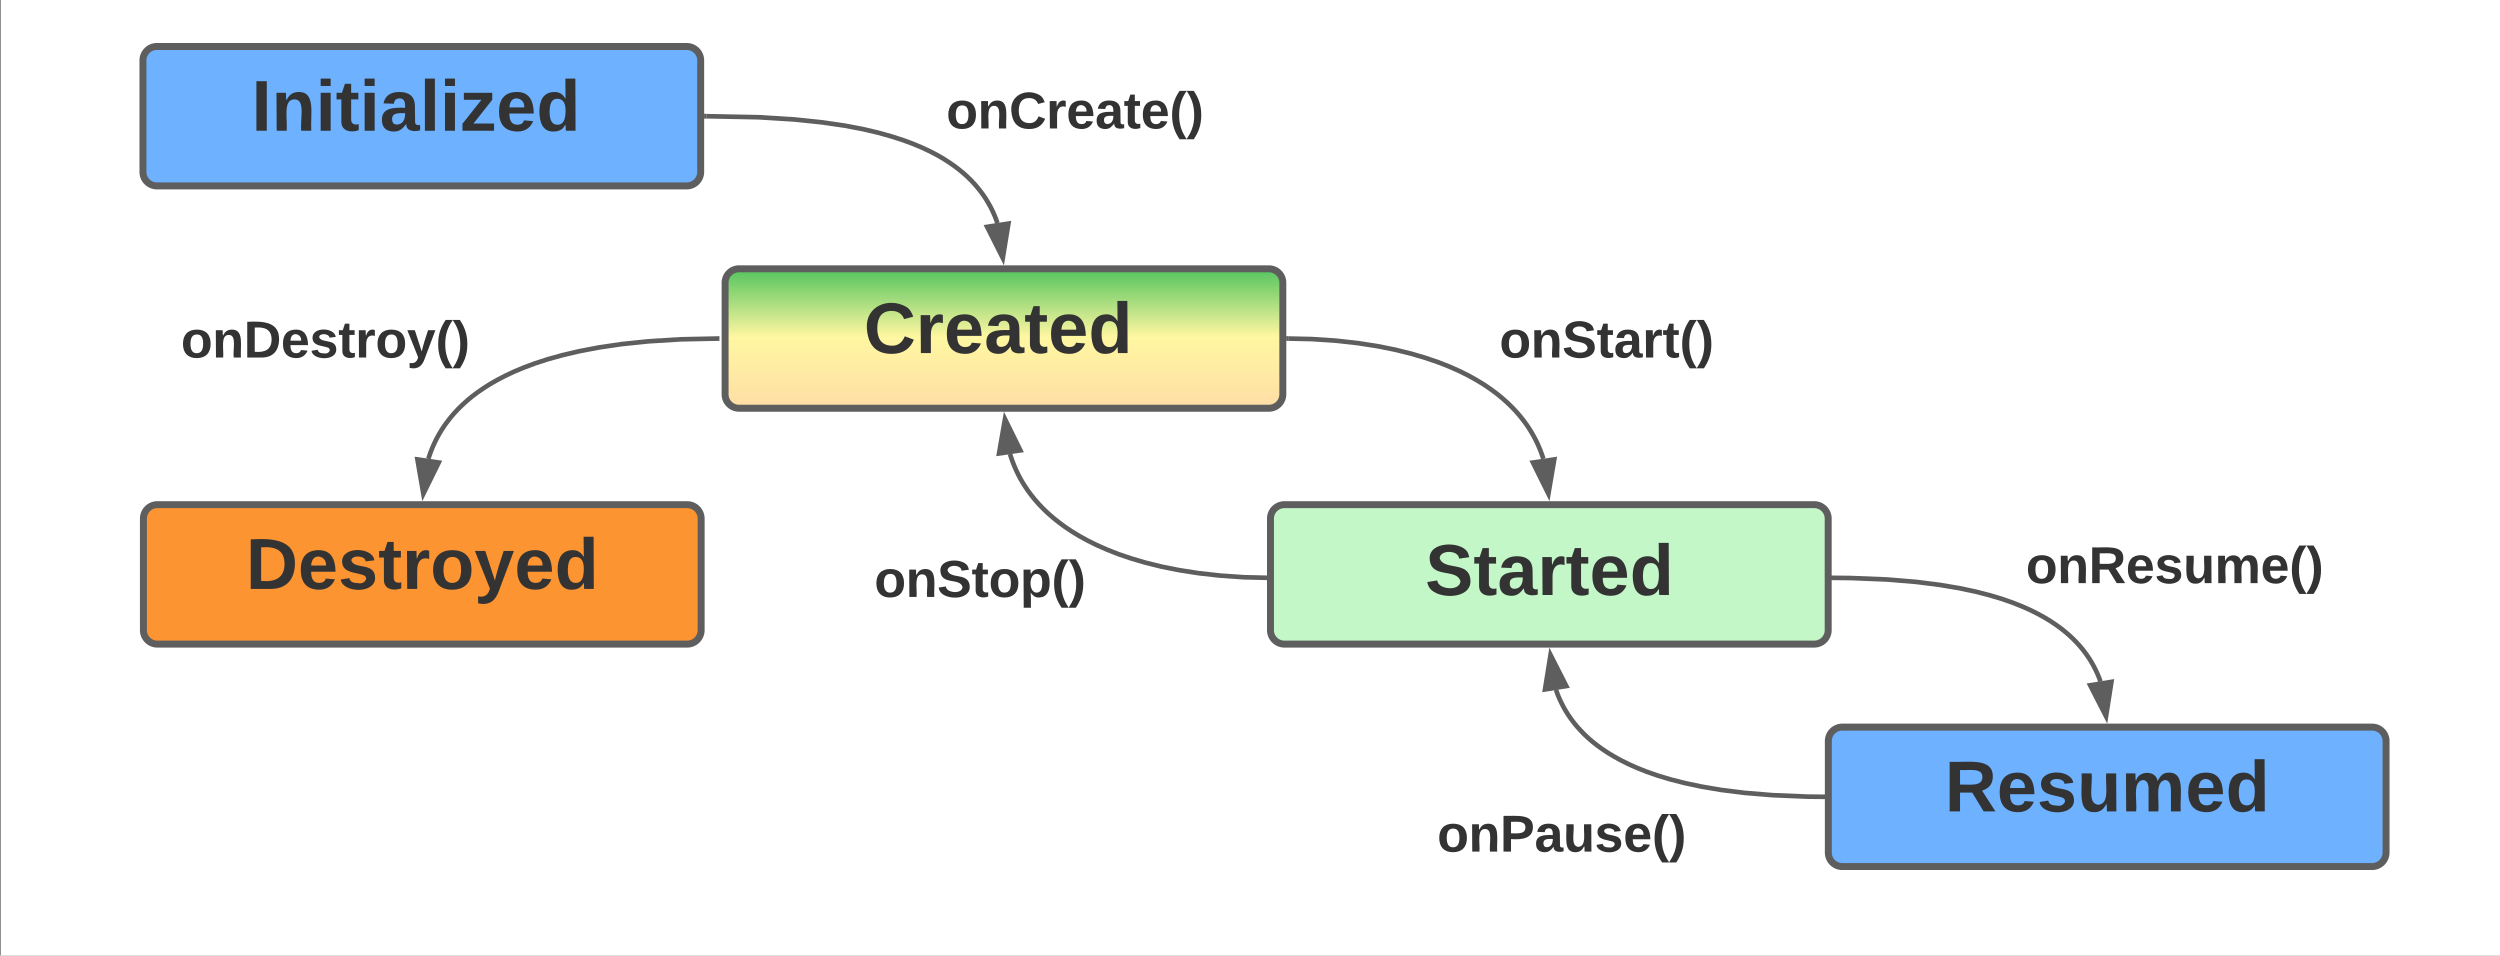 <svg xmlns="http://www.w3.org/2000/svg" xmlns:xlink="http://www.w3.org/1999/xlink" xmlns:lucid="lucid" width="1075.81" height="411.2"><rect width="100%" height="100%" fill="#808080" stroke="none"/><g transform="translate(0.376 2485.674)" lucid:page-tab-id="zS1lGhQohntf"><path d="M0-2517.67h1870.87v1322.84H0z" fill="#fff"/><path d="M434.26-2290.3l.14.48.77 2.3.87 2.22.95 2.18 1.04 2.13 1.14 2.1 1.25 2.05 1.35 2.03 1.47 2 1.6 2 1.73 1.98 1.88 1.97 2.05 1.97 2.24 1.96 2.45 1.97 2.66 1.97 2.94 1.97 3.24 1.97 3.57 1.97 3.97 1.97 4.4 1.94 4.9 1.93 5.5 1.87 6.1 1.8 6.86 1.7 7.65 1.53 8.5 1.33 9.35 1.04 10.15.7 10.47.25" stroke="#5e5e5e" stroke-width="2" stroke-linejoin="round" fill="none"/><path d="M432.1-2305.33l6.62 13.46-9.18 1.32z" stroke="#5e5e5e" stroke-width="2" fill="#5e5e5e"/><path d="M546.44-2238.04v2h-1.02v-2z" stroke="#5e5e5e" stroke-width=".05" fill="#5e5e5e"/><path d="M669.2-2188.83l.1.27.7 1.9.77 1.85.85 1.78.9 1.75 1 1.72 1.07 1.7 1.15 1.65 1.24 1.64 1.34 1.62 1.45 1.6 1.56 1.62 1.7 1.6 1.85 1.6 2.03 1.6 2.2 1.6 2.43 1.6 2.67 1.62 2.96 1.63 3.3 1.63 3.67 1.64 4.15 1.64 4.7 1.64 5.38 1.62 6.2 1.58 7.2 1.53 8.46 1.44 10.07 1.26 12.16 1 15 .63 7.95.08" stroke="#5e5e5e" stroke-width="2" stroke-linejoin="round" fill="none"/><path d="M666.85-2203.82l6.8 13.37-9.17 1.44z" stroke="#5e5e5e" stroke-width="2" fill="#5e5e5e"/><path d="M786.44-2143.78v2h-1.03l.03-2z" stroke="#5e5e5e" stroke-width=".05" fill="#5e5e5e"/><path d="M786.4-2166.78a6 6 0 0 1 6-6h228a6 6 0 0 1 6 6v48a6 6 0 0 1-6 6h-228a6 6 0 0 1-6-6z" stroke="#5e5e5e" stroke-width="3" fill="#6db1ff"/><path d="M786.4-2166.78a6 6 0 0 1 6-6h228a6 6 0 0 1 6 6v48a6 6 0 0 1-6 6h-228a6 6 0 0 1-6-6z" stroke="#000" stroke-opacity="0" stroke-width="3" fill-opacity="0"/><use xlink:href="#a" transform="matrix(1,0,0,1,791.409,-2167.777) translate(45.13 31.264)"/><path d="M308.17-2339.98l-15.6.32-13.84.86-11.62 1.2-9.82 1.46-8.4 1.6-7.22 1.7-6.27 1.74-5.5 1.78-4.84 1.8-4.3 1.8-3.8 1.8-3.44 1.8-3.1 1.77-2.78 1.77-2.55 1.77-2.33 1.75-2.12 1.76-1.95 1.76-1.8 1.76-1.66 1.77-1.53 1.76-1.4 1.8-1.33 1.8-1.22 1.84-1.12 1.86-1.05 1.9-.96 1.94-.9 2-.8 2.03-.73 2.1-.23.75" stroke="#5e5e5e" stroke-width="2" stroke-linejoin="round" fill="none"/><path d="M309.18-2339l-1 .02-.05-2 1.04-.02z" stroke="#5e5e5e" stroke-width=".05" fill="#5e5e5e"/><path d="M181.8-2273.18l-2.55-14.78 9.17 1.32z" stroke="#5e5e5e" stroke-width="2" fill="#5e5e5e"/><path d="M903.5-2192.43l-.67-1.8-.76-1.8-.82-1.74-.9-1.7-.96-1.68-1.05-1.64-1.12-1.6-1.2-1.6-1.32-1.58-1.4-1.56-1.52-1.56-1.65-1.55-1.8-1.55-1.95-1.55-2.14-1.55-2.35-1.56-2.6-1.57-2.87-1.57-3.2-1.6-3.57-1.58-4.03-1.6-4.58-1.6-5.25-1.57-6.05-1.55-7.08-1.5-8.37-1.4-10.06-1.27-12.35-1.03-15.74-.64-8.8-.1" stroke="#5e5e5e" stroke-width="2" stroke-linejoin="round" fill="none"/><path d="M905.9-2177.44l-6.83-13.35 9.15-1.46z" stroke="#5e5e5e" stroke-width="2" fill="#5e5e5e"/><path d="M787.4-2238.03v2h-1.03v-2z" stroke="#5e5e5e" stroke-width=".05" fill="#5e5e5e"/><path d="M554.1-2339.98l10 .22 10.33.68 9.47 1.05 8.56 1.33 7.66 1.54 6.84 1.7 6.1 1.8 5.42 1.85 4.85 1.9 4.34 1.93 3.9 1.94 3.5 1.96 3.2 1.95 2.86 1.95 2.62 1.94 2.38 1.95 2.18 1.94 2 1.95 1.85 1.96 1.68 1.96 1.55 1.97 1.43 1.98 1.32 2.02 1.2 2.04 1.12 2.08 1 2.1.93 2.18.83 2.23.54 1.65" stroke="#5e5e5e" stroke-width="2" stroke-linejoin="round" fill="none"/><path d="M554.16-2340.98l-.04 2-1-.02v-2z" stroke="#5e5e5e" stroke-width=".05" fill="#5e5e5e"/><path d="M665.94-2273.18l-6.66-13.44 9.18-1.35z" stroke="#5e5e5e" stroke-width="2" fill="#5e5e5e"/><path d="M303.6-2435.66l22.35.43 15.6.97 11.9 1.24 9.6 1.4 7.9 1.5 6.67 1.57 5.7 1.6 4.95 1.6 4.33 1.6 3.8 1.6 3.4 1.6 3.04 1.58 2.73 1.58 2.47 1.58 2.25 1.56 2.04 1.56 1.9 1.56 1.72 1.55 1.6 1.58 1.47 1.57 1.37 1.6 1.27 1.6 1.18 1.6 1.1 1.66 1 1.7.96 1.7.88 1.77.8 1.8.75 1.88.5 1.48" stroke="#5e5e5e" stroke-width="2" stroke-linejoin="round" fill="none"/><path d="M303.65-2436.65l-.04 2-1-.02v-2z" stroke="#5e5e5e" stroke-width=".05" fill="#5e5e5e"/><path d="M431.15-2374.66l-6.75-13.4 9.17-1.4z" stroke="#5e5e5e" stroke-width="2" fill="#5e5e5e"/><path d="M61.14-2459.67a6 6 0 0 1 6-6h228a6 6 0 0 1 6 6v48a6 6 0 0 1-6 6h-228a6 6 0 0 1-6-6z" stroke="#5e5e5e" stroke-width="3" fill="#6db1ff"/><path d="M58.63-2459.67a6 6 0 0 1 6-6h228a6 6 0 0 1 6 6v48a6 6 0 0 1-6 6h-228a6 6 0 0 1-6-6z" stroke="#000" stroke-opacity="0" stroke-width="3" fill-opacity="0"/><use xlink:href="#b" transform="matrix(1,0,0,1,63.633,-2460.674) translate(44.265 31.264)"/><path d="M546.34-2262.5a6 6 0 0 1 6-6h228a6 6 0 0 1 6 6v48a6 6 0 0 1-6 6h-228a6 6 0 0 1-6-6z" stroke="#5e5e5e" stroke-width="3" fill="#c3f7c8"/><path d="M546.4-2264.02a6 6 0 0 1 6-6h228a6 6 0 0 1 6 6v53.95a6 6 0 0 1-6 6h-228a6 6 0 0 1-6-6z" stroke="#000" stroke-opacity="0" stroke-width="3" fill-opacity="0"/><use xlink:href="#c" transform="matrix(1,0,0,1,551.409,-2265.017) translate(61.549 35.389)"/><path d="M61.34-2262.5a6 6 0 0 1 6-6h228a6 6 0 0 1 6 6v48a6 6 0 0 1-6 6h-228a6 6 0 0 1-6-6z" stroke="#5e5e5e" stroke-width="3" fill="#fc9432"/><path d="M61.34-2262.5a6 6 0 0 1 6-6h228a6 6 0 0 1 6 6v48a6 6 0 0 1-6 6h-228a6 6 0 0 1-6-6z" stroke="#000" stroke-opacity="0" stroke-width="3" fill-opacity="0"/><use xlink:href="#d" transform="matrix(1,0,0,1,66.343,-2263.511) translate(39.123 31.264)"/><path d="M311.65-2364a6 6 0 0 1 6-6h228a6 6 0 0 1 6 6v48a6 6 0 0 1-6 6h-228a6 6 0 0 1-6-6z" stroke="#5e5e5e" stroke-width="3" fill="url(#e)"/><path d="M309.14-2364a6 6 0 0 1 6-6h228a6 6 0 0 1 6 6v48a6 6 0 0 1-6 6h-228a6 6 0 0 1-6-6z" stroke="#000" stroke-opacity="0" stroke-width="3" fill-opacity="0"/><use xlink:href="#f" transform="matrix(1,0,0,1,314.14,-2364.998) translate(57.228 31.264)"/><path d="M342.2-2459.67a6 6 0 0 1 6-6h228a6 6 0 0 1 6 6v48a6 6 0 0 1-6 6h-228a6 6 0 0 1-6-6z" stroke="#000" stroke-opacity="0" stroke-width="3" fill="#fff" fill-opacity="0"/><use xlink:href="#g" transform="matrix(1,0,0,1,347.205,-2460.674) translate(59.63 30.278)"/><path d="M570.97-2361.1a6 6 0 0 1 6-6h228a6 6 0 0 1 6 6v48a6 6 0 0 1-6 6h-228a6 6 0 0 1-6-6z" stroke="#000" stroke-opacity="0" stroke-width="3" fill="#fff" fill-opacity="0"/><use xlink:href="#h" transform="matrix(1,0,0,1,575.971,-2362.093) translate(68.889 30.278)"/><path d="M301.34-2258.07a6 6 0 0 1 6-6h228a6 6 0 0 1 6 6v48a6 6 0 0 1-6 6h-228a6 6 0 0 1-6-6z" stroke="#000" stroke-opacity="0" stroke-width="3" fill="#fff" fill-opacity="0"/><use xlink:href="#i" transform="matrix(1,0,0,1,306.343,-2259.069) translate(69.537 30.278)"/><path d="M19.62-2361.1a6 6 0 0 1 6-6h228a6 6 0 0 1 6 6v48a6 6 0 0 1-6 6h-228a6 6 0 0 1-6-6z" stroke="#000" stroke-opacity="0" stroke-width="3" fill="#fff" fill-opacity="0"/><use xlink:href="#j" transform="matrix(1,0,0,1,24.624,-2362.093) translate(52.87 30.278)"/><path d="M815.43-2264.02a6 6 0 0 1 6-6h228a6 6 0 0 1 6 6v48a6 6 0 0 1-6 6h-228a6 6 0 0 1-6-6z" stroke="#000" stroke-opacity="0" stroke-width="3" fill="#fff" fill-opacity="0"/><use xlink:href="#k" transform="matrix(1,0,0,1,820.433,-2265.017) translate(50.988 30.278)"/><path d="M551.65-2148.47a6 6 0 0 1 6-6h228a6 6 0 0 1 6 6v48a6 6 0 0 1-6 6h-228a6 6 0 0 1-6-6z" stroke="#000" stroke-opacity="0" stroke-width="3" fill="#fff" fill-opacity="0"/><use xlink:href="#l" transform="matrix(1,0,0,1,556.647,-2149.474) translate(61.451 30.278)"/><defs><path fill="#333" d="M240-174c0 40-23 61-54 70L253 0h-59l-57-94H76V0H24v-248c93 4 217-23 216 74zM76-134c48-2 112 12 112-38 0-48-66-32-112-35v73" id="m"/><path fill="#333" d="M185-48c-13 30-37 53-82 52C43 2 14-33 14-96s30-98 90-98c62 0 83 45 84 108H66c0 31 8 55 39 56 18 0 30-7 34-22zm-45-69c5-46-57-63-70-21-2 6-4 13-4 21h74" id="n"/><path fill="#333" d="M137-138c1-29-70-34-71-4 15 46 118 7 119 86 1 83-164 76-172 9l43-7c4 19 20 25 44 25 33 8 57-30 24-41C81-84 22-81 20-136c-2-80 154-74 161-7" id="o"/><path fill="#333" d="M85 4C-2 5 27-109 22-190h50c7 57-23 150 33 157 60-5 35-97 40-157h50l1 190h-47c-2-12 1-28-3-38-12 25-28 42-61 42" id="p"/><path fill="#333" d="M220-157c-53 9-28 100-34 157h-49v-107c1-27-5-49-29-50C55-147 81-57 75 0H25l-1-190h47c2 12-1 28 3 38 10-53 101-56 108 0 13-22 24-43 59-42 82 1 51 116 57 194h-49v-107c-1-25-5-48-29-50" id="q"/><path fill="#333" d="M88-194c31-1 46 15 58 34l-1-101h50l1 261h-48c-2-10 0-23-3-31C134-8 116 4 84 4 32 4 16-41 15-95c0-56 19-97 73-99zm17 164c33 0 40-30 41-66 1-37-9-64-41-64s-38 30-39 65c0 43 13 65 39 65" id="r"/><g id="a"><use transform="matrix(0.086,0,0,0.086,0,0)" xlink:href="#m"/><use transform="matrix(0.086,0,0,0.086,22.383,0)" xlink:href="#n"/><use transform="matrix(0.086,0,0,0.086,39.667,0)" xlink:href="#o"/><use transform="matrix(0.086,0,0,0.086,56.951,0)" xlink:href="#p"/><use transform="matrix(0.086,0,0,0.086,75.877,0)" xlink:href="#q"/><use transform="matrix(0.086,0,0,0.086,103.531,0)" xlink:href="#n"/><use transform="matrix(0.086,0,0,0.086,120.815,0)" xlink:href="#r"/></g><path fill="#333" d="M24 0v-248h52V0H24" id="s"/><path fill="#333" d="M135-194c87-1 58 113 63 194h-50c-7-57 23-157-34-157-59 0-34 97-39 157H25l-1-190h47c2 12-1 28 3 38 12-26 28-41 61-42" id="t"/><path fill="#333" d="M25-224v-37h50v37H25zM25 0v-190h50V0H25" id="u"/><path fill="#333" d="M115-3C79 11 28 4 28-45v-112H4v-33h27l15-45h31v45h36v33H77v99c-1 23 16 31 38 25v30" id="v"/><path fill="#333" d="M133-34C117-15 103 5 69 4 32 3 11-16 11-54c-1-60 55-63 116-61 1-26-3-47-28-47-18 1-26 9-28 27l-52-2c7-38 36-58 82-57s74 22 75 68l1 82c-1 14 12 18 25 15v27c-30 8-71 5-69-32zm-48 3c29 0 43-24 42-57-32 0-66-3-65 30 0 17 8 27 23 27" id="w"/><path fill="#333" d="M25 0v-261h50V0H25" id="x"/><path fill="#333" d="M12 0v-35l95-120H19v-35h142v35L67-36h103V0H12" id="y"/><g id="b"><use transform="matrix(0.086,0,0,0.086,0,0)" xlink:href="#s"/><use transform="matrix(0.086,0,0,0.086,8.642,0)" xlink:href="#t"/><use transform="matrix(0.086,0,0,0.086,27.568,0)" xlink:href="#u"/><use transform="matrix(0.086,0,0,0.086,36.21,0)" xlink:href="#v"/><use transform="matrix(0.086,0,0,0.086,46.494,0)" xlink:href="#u"/><use transform="matrix(0.086,0,0,0.086,55.136,0)" xlink:href="#w"/><use transform="matrix(0.086,0,0,0.086,72.42,0)" xlink:href="#x"/><use transform="matrix(0.086,0,0,0.086,81.062,0)" xlink:href="#u"/><use transform="matrix(0.086,0,0,0.086,89.704,0)" xlink:href="#y"/><use transform="matrix(0.086,0,0,0.086,105.259,0)" xlink:href="#n"/><use transform="matrix(0.086,0,0,0.086,122.543,0)" xlink:href="#r"/></g><path fill="#333" d="M169-182c-1-43-94-46-97-3 18 66 151 10 154 114 3 95-165 93-204 36-6-8-10-19-12-30l50-8c3 46 112 56 116 5-17-69-150-10-154-114-4-87 153-88 188-35 5 8 8 18 10 28" id="z"/><path fill="#333" d="M135-150c-39-12-60 13-60 57V0H25l-1-190h47c2 13-1 29 3 40 6-28 27-53 61-41v41" id="A"/><g id="c"><use transform="matrix(0.086,0,0,0.086,0,0)" xlink:href="#z"/><use transform="matrix(0.086,0,0,0.086,20.741,0)" xlink:href="#v"/><use transform="matrix(0.086,0,0,0.086,31.025,0)" xlink:href="#w"/><use transform="matrix(0.086,0,0,0.086,48.309,0)" xlink:href="#A"/><use transform="matrix(0.086,0,0,0.086,60.407,0)" xlink:href="#v"/><use transform="matrix(0.086,0,0,0.086,70.691,0)" xlink:href="#n"/><use transform="matrix(0.086,0,0,0.086,87.975,0)" xlink:href="#r"/></g><path fill="#333" d="M24-248c120-7 223 5 221 122C244-46 201 0 124 0H24v-248zM76-40c74 7 117-18 117-86 0-67-45-88-117-82v168" id="B"/><path fill="#333" d="M110-194c64 0 96 36 96 99 0 64-35 99-97 99-61 0-95-36-95-99 0-62 34-99 96-99zm-1 164c35 0 45-28 45-65 0-40-10-65-43-65-34 0-45 26-45 65 0 36 10 65 43 65" id="C"/><path fill="#333" d="M123 10C108 53 80 86 19 72V37c35 8 53-11 59-39L3-190h52l48 148c12-52 28-100 44-148h51" id="D"/><g id="d"><use transform="matrix(0.086,0,0,0.086,0,0)" xlink:href="#B"/><use transform="matrix(0.086,0,0,0.086,22.383,0)" xlink:href="#n"/><use transform="matrix(0.086,0,0,0.086,39.667,0)" xlink:href="#o"/><use transform="matrix(0.086,0,0,0.086,56.951,0)" xlink:href="#v"/><use transform="matrix(0.086,0,0,0.086,67.235,0)" xlink:href="#A"/><use transform="matrix(0.086,0,0,0.086,79.333,0)" xlink:href="#C"/><use transform="matrix(0.086,0,0,0.086,98.259,0)" xlink:href="#D"/><use transform="matrix(0.086,0,0,0.086,115.543,0)" xlink:href="#n"/><use transform="matrix(0.086,0,0,0.086,132.827,0)" xlink:href="#r"/></g><linearGradient gradientUnits="userSpaceOnUse" id="e" x1="311.65" y1="-2310" x2="311.65" y2="-2370"><stop offset="0%" stop-color="#ffdda6"/><stop offset="50.98%" stop-color="#fff7a1"/><stop offset="100%" stop-color="#54c45e"/></linearGradient><path fill="#333" d="M67-125c0 53 21 87 73 88 37 1 54-22 65-47l45 17C233-25 199 4 140 4 58 4 20-42 15-125 8-235 124-281 211-232c18 10 29 29 36 50l-46 12c-8-25-30-41-62-41-52 0-71 34-72 86" id="E"/><g id="f"><use transform="matrix(0.086,0,0,0.086,0,0)" xlink:href="#E"/><use transform="matrix(0.086,0,0,0.086,22.383,0)" xlink:href="#A"/><use transform="matrix(0.086,0,0,0.086,34.481,0)" xlink:href="#n"/><use transform="matrix(0.086,0,0,0.086,51.765,0)" xlink:href="#w"/><use transform="matrix(0.086,0,0,0.086,69.049,0)" xlink:href="#v"/><use transform="matrix(0.086,0,0,0.086,79.333,0)" xlink:href="#n"/><use transform="matrix(0.086,0,0,0.086,96.617,0)" xlink:href="#r"/></g><path fill="#333" d="M67-93c0 74 22 123 53 168H70C40 30 18-18 18-93s22-123 52-168h50c-32 44-53 94-53 168" id="F"/><path fill="#333" d="M102-93c0 74-22 123-52 168H0C30 29 54-18 53-93c0-74-22-123-53-168h50c30 45 52 94 52 168" id="G"/><g id="g"><use transform="matrix(0.062,0,0,0.062,0,0)" xlink:href="#C"/><use transform="matrix(0.062,0,0,0.062,13.519,0)" xlink:href="#t"/><use transform="matrix(0.062,0,0,0.062,27.037,0)" xlink:href="#E"/><use transform="matrix(0.062,0,0,0.062,43.025,0)" xlink:href="#A"/><use transform="matrix(0.062,0,0,0.062,51.667,0)" xlink:href="#n"/><use transform="matrix(0.062,0,0,0.062,64.012,0)" xlink:href="#w"/><use transform="matrix(0.062,0,0,0.062,76.358,0)" xlink:href="#v"/><use transform="matrix(0.062,0,0,0.062,83.704,0)" xlink:href="#n"/><use transform="matrix(0.062,0,0,0.062,96.049,0)" xlink:href="#F"/><use transform="matrix(0.062,0,0,0.062,103.395,0)" xlink:href="#G"/></g><g id="h"><use transform="matrix(0.062,0,0,0.062,0,0)" xlink:href="#C"/><use transform="matrix(0.062,0,0,0.062,13.519,0)" xlink:href="#t"/><use transform="matrix(0.062,0,0,0.062,27.037,0)" xlink:href="#z"/><use transform="matrix(0.062,0,0,0.062,41.852,0)" xlink:href="#v"/><use transform="matrix(0.062,0,0,0.062,49.198,0)" xlink:href="#w"/><use transform="matrix(0.062,0,0,0.062,61.543,0)" xlink:href="#A"/><use transform="matrix(0.062,0,0,0.062,70.185,0)" xlink:href="#v"/><use transform="matrix(0.062,0,0,0.062,77.531,0)" xlink:href="#F"/><use transform="matrix(0.062,0,0,0.062,84.877,0)" xlink:href="#G"/></g><path fill="#333" d="M135-194c53 0 70 44 70 98 0 56-19 98-73 100-31 1-45-17-59-34 3 33 2 69 2 105H25l-1-265h48c2 10 0 23 3 31 11-24 29-35 60-35zM114-30c33 0 39-31 40-66 0-38-9-64-40-64-56 0-55 130 0 130" id="H"/><g id="i"><use transform="matrix(0.062,0,0,0.062,0,0)" xlink:href="#C"/><use transform="matrix(0.062,0,0,0.062,13.519,0)" xlink:href="#t"/><use transform="matrix(0.062,0,0,0.062,27.037,0)" xlink:href="#z"/><use transform="matrix(0.062,0,0,0.062,41.852,0)" xlink:href="#v"/><use transform="matrix(0.062,0,0,0.062,49.198,0)" xlink:href="#C"/><use transform="matrix(0.062,0,0,0.062,62.716,0)" xlink:href="#H"/><use transform="matrix(0.062,0,0,0.062,76.235,0)" xlink:href="#F"/><use transform="matrix(0.062,0,0,0.062,83.58,0)" xlink:href="#G"/></g><g id="j"><use transform="matrix(0.062,0,0,0.062,0,0)" xlink:href="#C"/><use transform="matrix(0.062,0,0,0.062,13.519,0)" xlink:href="#t"/><use transform="matrix(0.062,0,0,0.062,27.037,0)" xlink:href="#B"/><use transform="matrix(0.062,0,0,0.062,43.025,0)" xlink:href="#n"/><use transform="matrix(0.062,0,0,0.062,55.37,0)" xlink:href="#o"/><use transform="matrix(0.062,0,0,0.062,67.716,0)" xlink:href="#v"/><use transform="matrix(0.062,0,0,0.062,75.062,0)" xlink:href="#A"/><use transform="matrix(0.062,0,0,0.062,83.704,0)" xlink:href="#C"/><use transform="matrix(0.062,0,0,0.062,97.222,0)" xlink:href="#D"/><use transform="matrix(0.062,0,0,0.062,109.568,0)" xlink:href="#F"/><use transform="matrix(0.062,0,0,0.062,116.914,0)" xlink:href="#G"/></g><g id="k"><use transform="matrix(0.062,0,0,0.062,0,0)" xlink:href="#C"/><use transform="matrix(0.062,0,0,0.062,13.519,0)" xlink:href="#t"/><use transform="matrix(0.062,0,0,0.062,27.037,0)" xlink:href="#m"/><use transform="matrix(0.062,0,0,0.062,43.025,0)" xlink:href="#n"/><use transform="matrix(0.062,0,0,0.062,55.37,0)" xlink:href="#o"/><use transform="matrix(0.062,0,0,0.062,67.716,0)" xlink:href="#p"/><use transform="matrix(0.062,0,0,0.062,81.235,0)" xlink:href="#q"/><use transform="matrix(0.062,0,0,0.062,100.988,0)" xlink:href="#n"/><use transform="matrix(0.062,0,0,0.062,113.333,0)" xlink:href="#F"/><use transform="matrix(0.062,0,0,0.062,120.679,0)" xlink:href="#G"/></g><path fill="#333" d="M24-248c93 1 206-16 204 79-1 75-69 88-152 82V0H24v-248zm52 121c47 0 100 7 100-41 0-47-54-39-100-39v80" id="I"/><g id="l"><use transform="matrix(0.062,0,0,0.062,0,0)" xlink:href="#C"/><use transform="matrix(0.062,0,0,0.062,13.519,0)" xlink:href="#t"/><use transform="matrix(0.062,0,0,0.062,27.037,0)" xlink:href="#I"/><use transform="matrix(0.062,0,0,0.062,41.852,0)" xlink:href="#w"/><use transform="matrix(0.062,0,0,0.062,54.198,0)" xlink:href="#p"/><use transform="matrix(0.062,0,0,0.062,67.716,0)" xlink:href="#o"/><use transform="matrix(0.062,0,0,0.062,80.062,0)" xlink:href="#n"/><use transform="matrix(0.062,0,0,0.062,92.407,0)" xlink:href="#F"/><use transform="matrix(0.062,0,0,0.062,99.753,0)" xlink:href="#G"/></g></defs></g></svg>